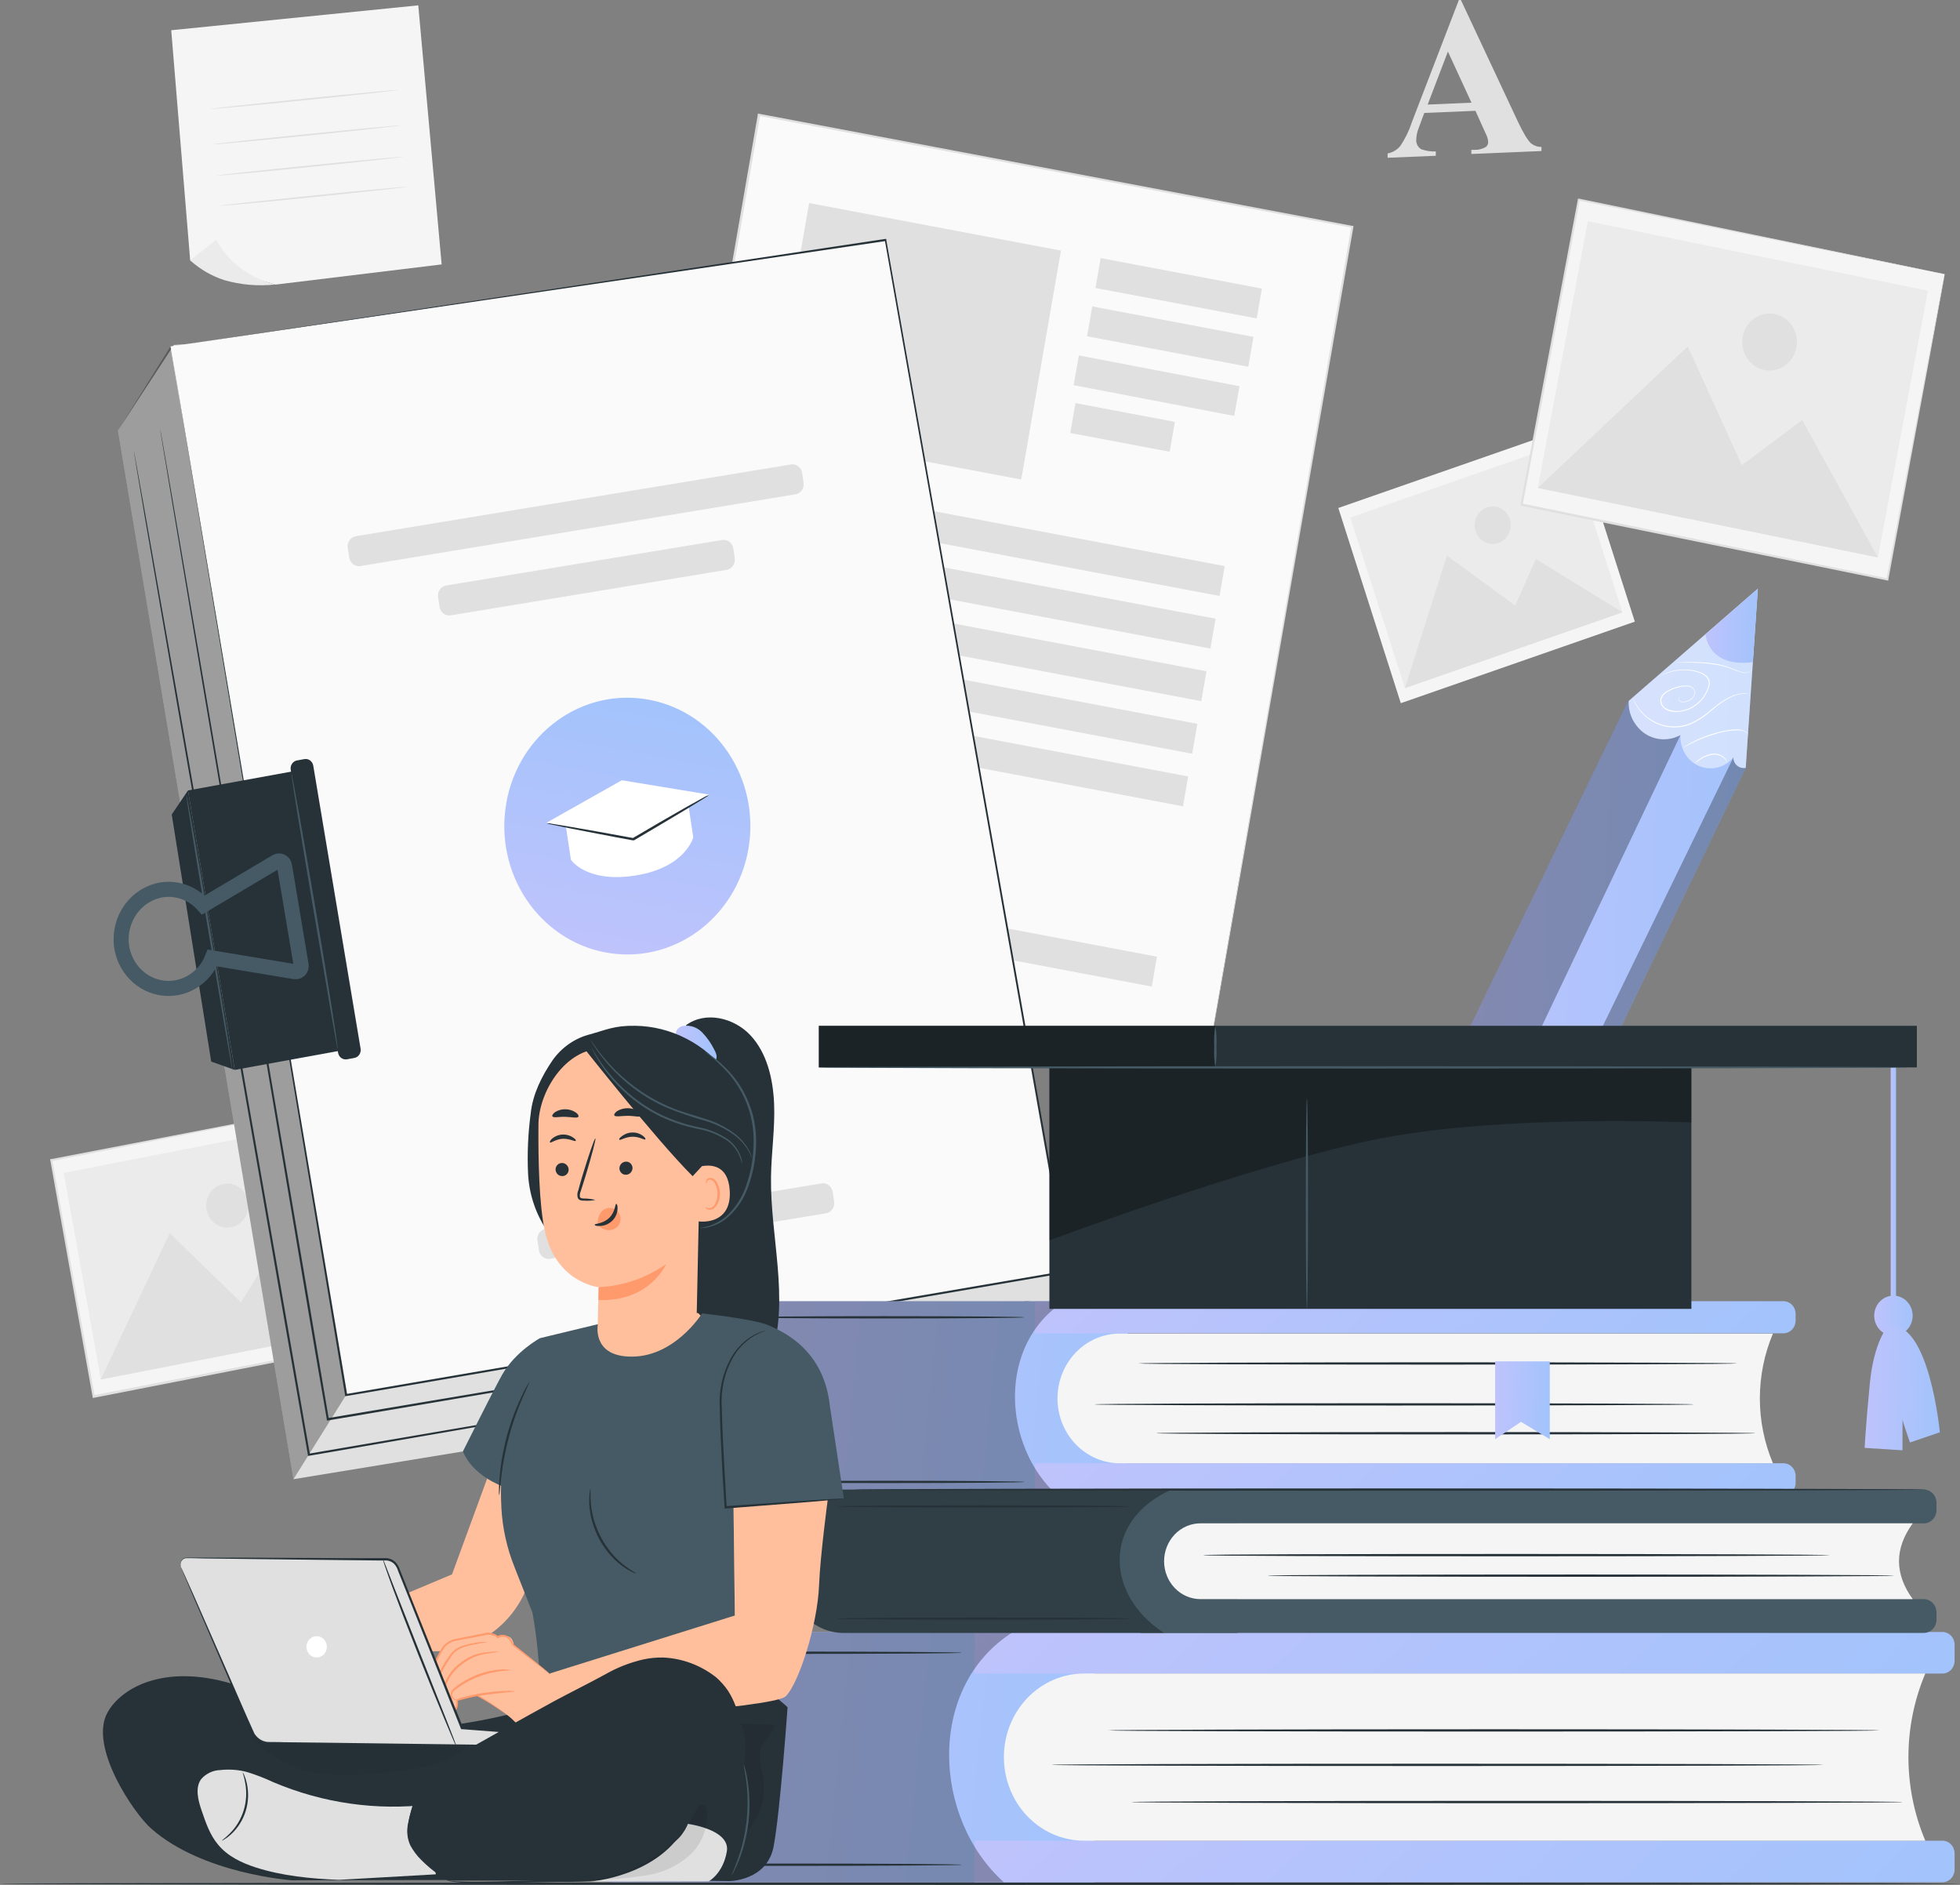 <svg width="260" height="250" viewBox="0 0 260 250" fill="none" xmlns="http://www.w3.org/2000/svg">
<rect x="0" y="0" width="260" height="250" fill="#808080" stroke="none"/>
<path d="M44.384 146.513L6.808 153.85L12.43 185.19L50.006 177.854L44.384 146.513Z" fill="#F5F5F5"/>
<path d="M44.375 146.522L44.193 146.563L43.641 146.672L41.603 147.087L33.932 148.648L6.821 154.012L6.931 153.851C8.588 163.179 10.526 173.872 12.564 185.188L12.393 185.067L49.975 177.756L49.876 177.906C48.219 168.474 46.827 160.65 45.861 155.176C45.386 152.439 45.01 150.29 44.756 148.81C44.629 148.084 44.535 147.519 44.469 147.133C44.403 146.747 44.375 146.557 44.375 146.557C44.375 146.557 44.419 146.736 44.491 147.133L44.8 148.787C45.071 150.25 45.463 152.388 45.966 155.124C46.965 160.615 48.396 168.457 50.113 177.911L50.141 178.038H50.02L12.465 185.396L12.316 185.424L12.288 185.275L6.671 153.88L6.644 153.742H6.776L33.992 148.499L41.669 147.041L43.69 146.661L44.204 146.568L44.375 146.522Z" fill="#E0E0E0"/>
<path d="M43.398 148.746L8.46 155.567L13.374 182.96L48.312 176.139L43.398 148.746Z" fill="#EBEBEB"/>
<path d="M13.36 182.97L22.511 163.559L31.977 172.737L36.086 166.042L48.296 176.148L13.36 182.97Z" fill="#E0E0E0"/>
<path d="M32.905 159.371C33.006 159.938 32.945 160.525 32.727 161.056C32.509 161.587 32.146 162.039 31.682 162.355C31.218 162.67 30.675 162.835 30.121 162.829C29.568 162.823 29.028 162.645 28.571 162.319C28.114 161.993 27.76 161.533 27.554 160.997C27.348 160.461 27.298 159.873 27.412 159.307C27.526 158.742 27.798 158.225 28.194 157.821C28.589 157.417 29.091 157.144 29.635 157.037C29.997 156.966 30.368 156.97 30.728 157.049C31.088 157.128 31.43 157.28 31.733 157.497C32.037 157.714 32.297 157.991 32.498 158.312C32.699 158.634 32.837 158.993 32.905 159.371Z" fill="#E0E0E0"/>
<path d="M100.684 15.206L81.447 126.083L160.137 140.943L179.375 30.066L100.684 15.206Z" fill="#FAFAFA"/>
<path d="M160.16 140.951L160.243 140.415L160.508 138.859C160.74 137.488 161.088 135.46 161.54 132.821L165.45 110.075C168.819 90.572 173.602 62.864 179.257 30.047L179.368 30.208L100.674 15.366L100.845 15.245C93.666 56.602 87 94.916 81.582 126.115L81.483 125.971L138.66 136.831L154.538 139.868L158.713 140.669L160.149 140.957L158.735 140.703L154.576 139.931L138.715 136.964L81.427 126.213H81.311V126.086C86.718 94.887 93.356 56.567 100.525 15.205V15.055L100.674 15.084L179.401 29.96H179.533V30.098C173.806 62.939 168.968 90.67 165.566 110.184L161.59 132.885C161.126 135.512 160.773 137.494 160.53 138.888C160.414 139.568 160.32 140.081 160.259 140.427L160.16 140.951Z" fill="#E0E0E0"/>
<path d="M140.741 33.239L107.33 26.93L102.062 57.295L135.473 63.604L140.741 33.239Z" fill="#E0E0E0"/>
<path d="M167.394 38.272L146.005 34.233L145.317 38.196L166.707 42.235L167.394 38.272Z" fill="#E0E0E0"/>
<path d="M162.463 75.085L101.412 63.557L100.725 67.52L161.775 79.048L162.463 75.085Z" fill="#E0E0E0"/>
<path d="M161.253 82.061L100.203 70.532L99.515 74.495L160.565 86.023L161.253 82.061Z" fill="#E0E0E0"/>
<path d="M160.043 89.036L98.992 77.507L98.305 81.47L159.355 92.999L160.043 89.036Z" fill="#E0E0E0"/>
<path d="M158.833 96.005L97.782 84.477L97.095 88.439L158.145 99.968L158.833 96.005Z" fill="#E0E0E0"/>
<path d="M157.617 102.985L96.567 91.456L95.879 95.419L156.929 106.948L157.617 102.985Z" fill="#E0E0E0"/>
<path d="M153.475 126.889L92.424 115.36L91.737 119.323L152.787 130.852L153.475 126.889Z" fill="#E0E0E0"/>
<path d="M128.875 104.757L95.361 98.429L94.673 102.392L128.187 108.72L128.875 104.757Z" fill="#E0E0E0"/>
<path d="M166.279 44.68L144.889 40.641L144.201 44.604L165.591 48.643L166.279 44.68Z" fill="#E0E0E0"/>
<path d="M164.419 51.223L143.116 47.141L142.421 51.087L163.724 55.169L164.419 51.223Z" fill="#E0E0E0"/>
<path d="M155.852 55.956L142.662 53.466L141.975 57.428L155.164 59.919L155.852 55.956Z" fill="#E0E0E0"/>
<path d="M195.721 14.698L188.933 14.98L188.199 16.968C187.99 17.482 187.877 18.034 187.867 18.593C187.863 18.843 187.926 19.089 188.049 19.304C188.172 19.519 188.35 19.693 188.563 19.808C189.176 20.018 189.819 20.112 190.463 20.085V20.661L184.073 20.926V20.35C184.715 20.237 185.3 19.897 185.73 19.388C186.381 18.44 186.895 17.398 187.254 16.294L193.523 0H193.793L201.354 16.132C202.077 17.659 202.657 18.621 203.099 19.013C203.495 19.329 203.982 19.495 204.48 19.486V20.033L195.179 20.425V19.877H195.561C196.105 19.901 196.644 19.765 197.118 19.486C197.218 19.405 197.296 19.299 197.346 19.178C197.397 19.057 197.417 18.925 197.405 18.794C197.396 18.607 197.361 18.423 197.3 18.247C197.3 18.16 197.124 17.797 196.831 17.158L195.721 14.698ZM195.196 13.62L192.07 6.839L189.386 13.868L195.196 13.62Z" fill="#E0E0E0"/>
<path d="M208.574 56.559L177.532 67.375L185.822 93.267L216.864 82.451L208.574 56.559Z" fill="#F5F5F5"/>
<path d="M207.978 58.581L179.12 68.637L186.366 91.266L215.223 81.211L207.978 58.581Z" fill="#EBEBEB"/>
<path d="M186.365 91.269L191.943 73.696L201 80.316L203.734 74.14L215.227 81.215L186.365 91.269Z" fill="#E0E0E0"/>
<path d="M200.283 68.874C200.431 69.342 200.443 69.846 200.317 70.321C200.191 70.796 199.933 71.222 199.575 71.544C199.217 71.867 198.776 72.071 198.307 72.132C197.838 72.193 197.362 72.107 196.939 71.886C196.517 71.665 196.167 71.318 195.933 70.889C195.699 70.46 195.593 69.969 195.627 69.477C195.661 68.985 195.834 68.515 196.124 68.126C196.414 67.736 196.808 67.445 197.256 67.289C197.555 67.185 197.87 67.143 198.184 67.166C198.498 67.189 198.804 67.277 199.086 67.424C199.367 67.572 199.617 67.775 199.823 68.024C200.028 68.273 200.185 68.562 200.283 68.874Z" fill="#E0E0E0"/>
<path d="M209.437 26.446L201.839 66.924L250.368 76.838L257.966 36.36L209.437 26.446Z" fill="#F5F5F5"/>
<path d="M257.973 36.367L257.736 36.327L257.051 36.194L254.411 35.67L244.47 33.676L209.417 26.59L209.572 26.48C207.313 38.528 204.728 52.338 201.989 66.955L201.873 66.776L250.396 76.715L250.252 76.819L255.825 47.475C256.504 43.943 257.034 41.178 257.399 39.277C257.581 38.337 257.719 37.611 257.818 37.116C257.918 36.62 257.973 36.367 257.973 36.367C257.973 36.367 257.934 36.609 257.852 37.093C257.769 37.577 257.631 38.303 257.46 39.236L255.957 47.423C254.643 54.51 252.76 64.645 250.495 76.865V76.992H250.374L201.84 67.099H201.691V66.949C204.452 52.338 207.037 38.528 209.301 26.48L209.329 26.348H209.456L244.569 33.59L254.466 35.647L257.078 36.223L257.741 36.367H257.973Z" fill="#E0E0E0"/>
<path d="M210.632 29.342L203.991 64.72L249.111 73.938L255.752 38.559L210.632 29.342Z" fill="#EBEBEB"/>
<path d="M203.994 64.72L223.881 45.949L231.061 61.701L239.063 55.703L249.115 73.938L203.994 64.72Z" fill="#E0E0E0"/>
<path d="M238.296 46.093C238.158 46.826 237.814 47.501 237.309 48.031C236.803 48.56 236.158 48.922 235.456 49.07C234.753 49.217 234.025 49.144 233.362 48.86C232.699 48.575 232.132 48.092 231.733 47.471C231.333 46.851 231.119 46.12 231.118 45.373C231.116 44.625 231.327 43.894 231.724 43.271C232.121 42.649 232.686 42.163 233.347 41.876C234.009 41.588 234.737 41.512 235.44 41.656C235.907 41.751 236.352 41.941 236.748 42.216C237.144 42.491 237.485 42.844 237.75 43.256C238.015 43.668 238.2 44.131 238.294 44.618C238.387 45.104 238.388 45.606 238.296 46.093Z" fill="#E0E0E0"/>
<path d="M22.715 4.01L25.228 34.535L36.577 37.744L58.585 35.071L55.487 0.709L22.715 4.01Z" fill="#F5F5F5"/>
<path d="M28.685 31.787L25.228 34.535C26.545 35.72 28.08 36.61 29.74 37.151C31.964 37.79 34.284 37.985 36.577 37.727C36.577 37.727 31.331 36.793 28.685 31.787Z" fill="#EBEBEB"/>
<path d="M52.836 11.932C52.836 11.99 47.269 12.601 40.393 13.298C33.518 13.995 27.934 14.508 27.929 14.45C27.923 14.392 33.49 13.782 40.371 13.085C47.253 12.387 52.831 11.875 52.836 11.932Z" fill="#E0E0E0"/>
<path d="M53.162 16.634C53.162 16.691 47.595 17.296 40.719 17.993C33.843 18.691 28.254 19.209 28.254 19.146C28.254 19.082 33.816 18.477 40.697 17.786C47.578 17.095 53.156 16.576 53.162 16.634Z" fill="#E0E0E0"/>
<path d="M53.687 20.77C53.687 20.828 48.12 21.439 41.244 22.136C34.368 22.833 28.785 23.352 28.779 23.288C28.773 23.225 34.346 22.62 41.222 21.923C48.098 21.226 53.681 20.742 53.687 20.77Z" fill="#E0E0E0"/>
<path d="M54.035 24.775C54.035 24.832 48.468 25.443 41.586 26.14C34.705 26.837 29.127 27.35 29.122 27.293C29.116 27.235 34.688 26.63 41.57 25.927C48.451 25.224 54.029 24.717 54.035 24.775Z" fill="#E0E0E0"/>
<path d="M260 249.844C260 249.931 201.796 250 130.006 250C58.215 250 0 249.931 0 249.844C0 249.758 58.193 249.689 130.006 249.689C201.818 249.689 260 249.758 260 249.844Z" fill="#263238"/>
<path d="M15.646 57.097L38.93 196.193L137.113 180.106L141.664 168.641L115.1 40.02L23.069 45.752L15.646 57.097Z" fill="#E0E0E0"/>
<path opacity="0.3" d="M38.93 196.193L45.905 185.038L22.621 45.943L15.646 57.097L38.93 196.193Z" fill="black"/>
<path d="M22.621 45.943L45.905 185.038L141.664 168.641L117.474 31.827L22.621 45.943Z" fill="#FAFAFA"/>
<path d="M22.643 45.943L117.452 31.689H117.568V31.81C124.334 70.038 132.717 117.392 141.785 168.612L141.813 168.768H141.664L140.084 169.039L45.905 185.171H45.773V185.033C32.098 102.902 22.825 47.17 22.643 45.943C22.848 47.17 32.231 102.884 46.06 185.015L45.905 184.9L140.079 168.768L141.658 168.497L141.537 168.681C132.491 117.455 124.129 70.095 117.375 31.861L117.513 31.965L22.643 45.943Z" fill="#263238"/>
<path d="M99.396 111.813C100.583 102.492 94.303 93.932 85.368 92.693C76.434 91.454 68.228 98.006 67.041 107.327C65.853 116.648 72.134 125.209 81.069 126.447C90.003 127.686 98.209 121.134 99.396 111.813Z" fill="url(#paint0_linear_7_253)"/>
<path d="M75.734 114.033L74.993 109.136L91.269 106.451L91.965 111.06C91.965 111.06 90.976 115.024 84.388 116.107C77.799 117.19 75.734 114.033 75.734 114.033Z" fill="white"/>
<path d="M72.425 109.164L84.04 111.313L94.113 105.402L82.482 103.489L72.425 109.164Z" fill="white"/>
<path d="M104.921 61.602L47.212 71.116C46.504 71.233 46.02 71.926 46.132 72.665L46.327 73.951C46.439 74.689 47.104 75.194 47.812 75.077L105.521 65.563C106.229 65.446 106.712 64.753 106.6 64.014L106.405 62.728C106.293 61.989 105.629 61.485 104.921 61.602Z" fill="#E0E0E0"/>
<path d="M95.791 71.622L59.193 77.656C58.485 77.773 58.002 78.466 58.114 79.205L58.308 80.491C58.42 81.229 59.085 81.734 59.793 81.617L96.391 75.583C97.099 75.466 97.582 74.773 97.47 74.034L97.275 72.748C97.163 72.01 96.499 71.506 95.791 71.622Z" fill="#E0E0E0"/>
<path d="M108.972 156.963L72.374 162.996C71.666 163.113 71.183 163.806 71.295 164.545L71.49 165.831C71.602 166.57 72.266 167.074 72.974 166.957L109.572 160.924C110.28 160.807 110.764 160.113 110.652 159.375L110.457 158.089C110.345 157.35 109.68 156.846 108.972 156.963Z" fill="#E0E0E0"/>
<path d="M136.732 172.507L136.268 172.599L134.899 172.841L129.602 173.763L109.936 177.128L43.497 188.403H43.354V188.253C42.398 182.774 41.421 177.007 40.427 171.118C35.108 139.58 30.292 111.025 26.808 90.353C25.079 80.022 23.682 71.657 22.715 65.872C22.235 62.991 21.865 60.744 21.611 59.212C21.489 58.443 21.395 57.867 21.329 57.483C21.268 57.091 21.246 56.907 21.246 56.907C21.246 56.907 21.29 57.103 21.362 57.483C21.434 57.863 21.533 58.457 21.666 59.212C21.931 60.744 22.323 62.98 22.82 65.86C23.809 71.622 25.239 80.005 27.006 90.33C30.519 111.002 35.346 139.551 40.719 171.084C41.713 176.955 42.685 182.722 43.619 188.219L43.447 188.098L109.903 176.932L129.58 173.653L134.888 172.789L136.257 172.57L136.732 172.507Z" fill="#263238"/>
<path d="M129.431 177.738C129.431 177.738 129.288 177.773 128.995 177.825L127.703 178.061L122.699 178.948L104.098 182.192L40.99 193.087L40.846 193.116V192.966L37.251 172.392L23.383 92.761C21.627 82.575 20.208 74.324 19.219 68.626C18.739 65.78 18.363 63.567 18.115 62.058C17.993 61.315 17.899 60.738 17.833 60.329C17.767 59.92 17.745 59.753 17.745 59.753C17.745 59.753 17.789 59.949 17.861 60.329L18.175 62.058C18.441 63.562 18.838 65.774 19.346 68.615L23.599 92.738C27.166 113.117 32.093 141.262 37.533 172.363C38.764 179.409 39.963 186.306 41.117 192.937L40.951 192.811L104.082 182.019L122.693 178.868L127.703 178.032L129 177.825L129.431 177.738Z" fill="#263238"/>
<path d="M24.935 104.843L22.781 108.029L28.017 140.801L31.137 141.907L24.935 104.843Z" fill="#263238"/>
<path d="M39.886 102.116L24.936 104.841L31.143 141.903L46.093 139.178L39.886 102.116Z" fill="#263238"/>
<path d="M40.372 100.683L39.398 100.86C38.842 100.961 38.47 101.513 38.567 102.093L44.847 139.633C44.944 140.213 45.474 140.601 46.03 140.499L47.003 140.322C47.559 140.221 47.931 139.669 47.834 139.089L41.554 101.549C41.457 100.969 40.928 100.581 40.372 100.683Z" fill="#263238"/>
<path d="M36.671 114.281L26.968 120.042C26.273 119.264 25.407 118.674 24.445 118.323C23.483 117.972 22.453 117.87 21.445 118.026C19.813 118.295 18.345 119.215 17.35 120.592C16.356 121.969 15.913 123.695 16.115 125.406C16.3 126.836 16.93 128.163 17.91 129.182C18.889 130.201 20.163 130.855 21.534 131.044C22.906 131.232 24.298 130.944 25.497 130.223C26.696 129.503 27.634 128.392 28.166 127.06L39.118 128.88C39.232 128.899 39.349 128.888 39.458 128.85C39.568 128.812 39.667 128.747 39.748 128.661C39.829 128.575 39.889 128.47 39.924 128.355C39.958 128.24 39.966 128.118 39.946 127.999L37.737 114.811C37.716 114.692 37.669 114.581 37.599 114.486C37.529 114.39 37.438 114.314 37.334 114.262C37.23 114.21 37.115 114.185 37 114.188C36.885 114.191 36.772 114.223 36.671 114.281V114.281Z" stroke="#455A64" stroke-width="2" stroke-miterlimit="10"/>
<path d="M44.773 139.142C44.74 139.019 44.714 138.894 44.696 138.767C44.646 138.496 44.585 138.145 44.508 137.707C44.337 136.745 44.105 135.402 43.817 133.795C43.265 130.453 42.47 125.902 41.608 120.872C40.747 115.842 40.018 111.279 39.46 107.937C39.2 106.307 38.991 104.976 38.842 104.013C38.775 103.57 38.725 103.218 38.687 102.942C38.662 102.815 38.653 102.685 38.659 102.556C38.7 102.675 38.73 102.799 38.748 102.925C38.803 103.201 38.875 103.553 38.957 103.985C39.134 104.947 39.377 106.289 39.67 107.891C40.261 111.198 41.051 115.761 41.907 120.814C42.763 125.867 43.508 130.436 44.033 133.755C44.292 135.408 44.497 136.751 44.624 137.684C44.684 138.151 44.74 138.508 44.762 138.756C44.781 138.883 44.784 139.013 44.773 139.142Z" fill="#455A64"/>
<path d="M30.845 142.034C30.804 141.915 30.776 141.791 30.762 141.665L30.574 140.582C30.403 139.62 30.171 138.278 29.884 136.664C29.331 133.328 28.536 128.777 27.674 123.747C26.813 118.717 26.084 114.154 25.526 110.806C25.272 109.182 25.062 107.851 24.908 106.883C24.841 106.445 24.792 106.088 24.753 105.811C24.727 105.688 24.716 105.562 24.72 105.437C24.761 105.554 24.793 105.676 24.814 105.8C24.863 106.076 24.935 106.428 25.018 106.86C25.195 107.822 25.438 109.164 25.73 110.772C26.322 114.073 27.111 118.642 27.94 123.689C28.768 128.736 29.541 133.317 30.066 136.63C30.325 138.289 30.53 139.631 30.657 140.559C30.723 141.026 30.773 141.383 30.795 141.637C30.821 141.768 30.838 141.9 30.845 142.034Z" fill="#455A64"/>
<path d="M94.113 105.402C93.874 105.597 93.619 105.771 93.351 105.921L91.219 107.228C89.408 108.317 86.895 109.815 84.112 111.452H84.062H84.012H83.896C80.721 110.876 77.854 110.299 75.778 109.902L73.32 109.395C73.016 109.346 72.717 109.271 72.425 109.17C72.734 109.177 73.04 109.214 73.342 109.28L75.811 109.689C77.898 110.046 80.781 110.559 83.951 111.146H84.062H83.968C86.729 109.51 89.281 108.047 91.114 107.004L93.323 105.782C93.576 105.633 93.84 105.505 94.113 105.402Z" fill="#263238"/>
<path d="M102.491 172.582H149.578V198.359H102.491C99.906 198.359 97.427 197.288 95.599 195.381C93.77 193.474 92.743 190.887 92.743 188.19V182.745C92.743 180.048 93.77 177.462 95.599 175.555C97.427 173.647 99.906 172.576 102.491 172.576V172.582Z" fill="url(#paint1_linear_7_253)"/>
<path d="M137.268 172.582H236.578C237.007 172.582 237.419 172.76 237.722 173.076C238.026 173.393 238.196 173.822 238.196 174.27V175.152C238.196 175.599 238.026 176.029 237.722 176.345C237.419 176.662 237.007 176.84 236.578 176.84H137.268V172.559V172.582Z" fill="url(#paint2_linear_7_253)"/>
<path d="M137.268 194.078H236.578C237.007 194.078 237.419 194.256 237.722 194.573C238.026 194.889 238.196 195.319 238.196 195.766V196.671C238.196 197.119 238.026 197.548 237.722 197.865C237.419 198.181 237.007 198.359 236.578 198.359H137.268V194.078Z" fill="url(#paint3_linear_7_253)"/>
<path d="M235.186 194.078H148.529C146.341 194.078 144.242 193.171 142.694 191.557C141.147 189.943 140.278 187.753 140.278 185.47C140.282 183.191 141.153 181.006 142.7 179.395C144.247 177.785 146.343 176.88 148.529 176.88H235.186C234.041 179.589 233.45 182.518 233.45 185.479C233.45 188.44 234.041 191.369 235.186 194.078Z" fill="#F5F5F5"/>
<path opacity="0.3" d="M140.278 198.359H102.679C100.042 198.359 97.514 197.266 95.65 195.322C93.785 193.377 92.738 190.739 92.738 187.988V182.872C92.738 180.143 93.777 177.526 95.627 175.596C97.477 173.666 99.986 172.582 102.602 172.582H141.217C132.27 178.234 132.938 191.774 140.278 198.359Z" fill="black"/>
<path d="M224.66 186.271C224.66 186.358 206.871 186.421 184.935 186.421C162.998 186.421 145.21 186.358 145.21 186.271C145.21 186.185 162.993 186.116 184.935 186.116C206.877 186.116 224.66 186.185 224.66 186.271Z" fill="#263238"/>
<path d="M232.834 190.097C232.834 190.183 215.05 190.253 193.114 190.253C171.178 190.253 153.383 190.183 153.383 190.097C153.383 190.011 171.167 189.941 193.114 189.941C215.061 189.941 232.834 190.011 232.834 190.097Z" fill="#263238"/>
<path d="M230.426 180.844C230.426 180.925 212.637 180.994 190.701 180.994C168.764 180.994 150.975 180.925 150.975 180.844C150.975 180.763 168.759 180.688 190.701 180.688C212.642 180.688 230.426 180.758 230.426 180.844Z" fill="#263238"/>
<path d="M135.926 196.556C135.926 196.636 127.598 196.706 117.331 196.706C107.064 196.706 98.736 196.636 98.736 196.556C98.736 196.475 107.059 196.4 117.331 196.4C127.603 196.4 135.926 196.469 135.926 196.556Z" fill="#263238"/>
<path d="M135.926 174.719C135.926 174.806 127.598 174.875 117.331 174.875C107.064 174.875 98.736 174.806 98.736 174.719C98.736 174.633 107.059 174.57 117.331 174.57C127.603 174.57 135.926 174.639 135.926 174.719Z" fill="#263238"/>
<path d="M81.698 216.456H145.149V249.654H81.698C79.113 249.654 76.633 248.583 74.805 246.676C72.977 244.769 71.95 242.182 71.95 239.485V226.62C71.95 223.923 72.977 221.336 74.805 219.429C76.633 217.522 79.113 216.45 81.698 216.45V216.456Z" fill="url(#paint4_linear_7_253)"/>
<path d="M129.293 216.456H257.664C258.093 216.456 258.505 216.634 258.808 216.951C259.112 217.267 259.282 217.697 259.282 218.144V220.282C259.282 220.73 259.112 221.159 258.808 221.476C258.505 221.792 258.093 221.97 257.664 221.97H129.293V216.456Z" fill="url(#paint5_linear_7_253)"/>
<path d="M129.293 244.14H257.664C258.093 244.14 258.505 244.318 258.808 244.635C259.112 244.952 259.282 245.381 259.282 245.829V247.966C259.282 248.414 259.112 248.843 258.808 249.16C258.505 249.476 258.093 249.654 257.664 249.654H129.293V244.14Z" fill="url(#paint6_linear_7_253)"/>
<path d="M255.4 244.14H143.801C142.406 244.141 141.023 243.855 139.733 243.298C138.444 242.742 137.272 241.925 136.284 240.896C135.297 239.866 134.514 238.644 133.98 237.299C133.445 235.953 133.17 234.511 133.17 233.055C133.17 230.114 134.29 227.293 136.284 225.213C138.278 223.133 140.982 221.964 143.801 221.964H255.4C253.922 225.458 253.159 229.234 253.159 233.052C253.159 236.871 253.922 240.647 255.4 244.14Z" fill="#F5F5F5"/>
<path opacity="0.3" d="M133.17 249.654H81.577C79.025 249.654 76.578 248.597 74.774 246.715C72.969 244.832 71.956 242.28 71.956 239.618V226.844C71.956 224.094 73.003 221.456 74.868 219.511C76.732 217.566 79.26 216.473 81.897 216.473H134.363C122.859 223.739 123.71 241.173 133.17 249.654Z" fill="black"/>
<path d="M241.841 234.081C241.841 234.167 218.933 234.236 190.684 234.236C162.435 234.236 139.521 234.167 139.521 234.081C139.521 233.994 162.424 233.931 190.684 233.931C218.944 233.931 241.841 234 241.841 234.081Z" fill="#263238"/>
<path d="M252.39 239.013C252.39 239.099 229.481 239.168 201.232 239.168C172.984 239.168 150.07 239.099 150.07 239.013C150.07 238.926 172.967 238.857 201.232 238.857C229.498 238.857 252.39 238.926 252.39 239.013Z" fill="#263238"/>
<path d="M249.269 229.512C249.269 229.593 226.361 229.662 198.107 229.662C169.852 229.662 146.944 229.593 146.944 229.512C146.944 229.431 169.847 229.356 198.107 229.356C226.367 229.356 249.269 229.425 249.269 229.512Z" fill="#263238"/>
<path d="M127.575 247.327C127.575 247.413 116.85 247.482 103.629 247.482C90.407 247.482 79.677 247.413 79.677 247.327C79.677 247.24 90.396 247.171 103.629 247.171C116.861 247.171 127.575 247.24 127.575 247.327Z" fill="#263238"/>
<path d="M127.575 219.21C127.575 219.297 116.85 219.366 103.629 219.366C90.407 219.366 79.677 219.297 79.677 219.21C79.677 219.124 90.396 219.055 103.629 219.055C116.861 219.055 127.575 219.124 127.575 219.21Z" fill="#263238"/>
<path d="M111.874 197.57H164.153V216.583H111.874C109.97 216.583 108.144 215.794 106.798 214.389C105.451 212.984 104.695 211.079 104.695 209.093V205.06C104.695 203.073 105.451 201.168 106.798 199.764C108.144 198.359 109.97 197.57 111.874 197.57Z" fill="#455A64"/>
<path d="M151.274 197.57H255.19C255.639 197.57 256.071 197.756 256.389 198.088C256.707 198.42 256.885 198.869 256.885 199.339V200.283C256.885 200.753 256.707 201.202 256.389 201.534C256.071 201.866 255.639 202.052 255.19 202.052H151.274V197.576V197.57Z" fill="#455A64"/>
<path d="M151.274 212.1H255.19C255.639 212.1 256.071 212.287 256.389 212.618C256.707 212.95 256.885 213.4 256.885 213.869V214.814C256.885 215.283 256.707 215.733 256.389 216.065C256.071 216.397 255.639 216.583 255.19 216.583H151.274V212.106V212.1Z" fill="#455A64"/>
<path d="M253.731 212.1H159.243C157.964 212.1 156.738 211.57 155.834 210.627C154.929 209.684 154.421 208.405 154.421 207.071C154.421 206.41 154.546 205.757 154.789 205.147C155.031 204.537 155.386 203.983 155.834 203.516C156.282 203.049 156.813 202.679 157.398 202.427C157.983 202.175 158.61 202.046 159.243 202.046H253.731C251.301 205.396 251.301 208.747 253.731 212.1Z" fill="#F5F5F5"/>
<path opacity="0.3" d="M154.422 216.577H111.896C110.946 216.577 110.006 216.382 109.128 216.003C108.25 215.623 107.452 215.067 106.781 214.367C106.109 213.666 105.576 212.834 105.212 211.918C104.849 211.002 104.662 210.021 104.662 209.03V205.267C104.662 203.226 105.439 201.268 106.823 199.824C108.206 198.381 110.083 197.57 112.04 197.57H155.41C146.049 201.735 146.745 211.72 154.422 216.577Z" fill="black"/>
<path d="M242.719 206.264C242.719 206.35 224.108 206.42 201.15 206.42C178.192 206.42 159.608 206.368 159.608 206.264C159.608 206.16 178.214 206.108 201.172 206.108C224.13 206.108 242.719 206.195 242.719 206.264Z" fill="#263238"/>
<path d="M251.285 208.983C251.285 209.07 232.679 209.139 209.721 209.139C186.763 209.139 168.157 209.07 168.157 208.983C168.157 208.897 186.763 208.834 209.721 208.834C232.679 208.834 251.285 208.903 251.285 208.983Z" fill="#263238"/>
<path d="M149.871 214.687C149.871 214.768 141.161 214.837 130.414 214.837C119.667 214.837 110.958 214.768 110.958 214.687C110.958 214.607 119.667 214.532 130.414 214.532C141.161 214.532 149.871 214.601 149.871 214.687Z" fill="#263238"/>
<path d="M149.871 199.805C149.871 199.892 141.161 199.961 130.414 199.961C119.667 199.961 110.958 199.892 110.958 199.805C110.958 199.719 119.667 199.655 130.414 199.655C141.161 199.655 149.871 199.719 149.871 199.805Z" fill="#263238"/>
<path d="M255.643 197.57C255.643 197.65 223.688 197.72 184.272 197.72C144.856 197.72 112.896 197.65 112.896 197.57C112.896 197.489 144.845 197.414 184.272 197.414C223.699 197.414 255.643 197.483 255.643 197.57Z" fill="#263238"/>
<path d="M198.333 180.562V190.886L201.763 188.587L205.584 190.886V180.562H198.333Z" fill="url(#paint7_linear_7_253)"/>
<path d="M233.187 78.081L215.917 93.084L189.651 147.225L206.026 154.946L231.574 101.847L233.187 78.081Z" fill="url(#paint8_linear_7_253)"/>
<g opacity="0.7">
<path opacity="0.7" d="M231.574 101.847C231.376 101.896 231.169 101.897 230.971 101.849C230.772 101.801 230.587 101.705 230.429 101.57C230.272 101.436 230.146 101.265 230.062 101.071C229.978 100.877 229.938 100.665 229.945 100.453C229.401 101.117 228.671 101.586 227.857 101.794C227.044 102.001 226.189 101.937 225.412 101.611C224.635 101.284 223.976 100.712 223.528 99.974C223.08 99.236 222.866 98.369 222.915 97.497C222.187 97.906 221.369 98.105 220.544 98.075C219.718 98.045 218.915 97.787 218.217 97.327C217.518 96.867 216.95 96.221 216.569 95.456C216.188 94.692 216.009 93.835 216.05 92.974L233.171 78.081L231.574 101.847Z" fill="white"/>
</g>
<path d="M226.24 84.119C226.24 84.119 226.505 88.601 232.524 87.823L233.187 78.087L226.24 84.119Z" fill="url(#paint9_linear_7_253)"/>
<path opacity="0.3" d="M222.915 97.497L197.593 150.676L189.651 147.219L215.917 93.061L216.05 92.951C216.01 93.673 216.131 94.395 216.403 95.06C216.767 95.932 217.356 96.682 218.104 97.226C219.026 97.878 220.142 98.16 221.247 98.022C221.829 97.957 222.395 97.78 222.915 97.497Z" fill="black"/>
<path opacity="0.3" d="M229.945 100.453L203.927 153.955L206.026 154.946L231.574 101.847C231.229 101.913 230.872 101.843 230.573 101.65C230.274 101.458 230.054 101.156 229.956 100.804C229.938 100.688 229.935 100.57 229.945 100.453Z" fill="black"/>
<path d="M222.788 92.335C222.733 92.403 222.702 92.488 222.699 92.577C222.7 92.702 222.746 92.822 222.828 92.914C222.91 93.006 223.022 93.062 223.141 93.072C223.532 93.09 223.918 92.979 224.246 92.755C224.451 92.628 224.614 92.439 224.715 92.214C224.77 92.09 224.794 91.954 224.785 91.818C224.776 91.683 224.735 91.551 224.665 91.436C224.575 91.32 224.461 91.225 224.333 91.157C224.204 91.09 224.064 91.051 223.92 91.044C223.599 91.016 223.276 91.034 222.959 91.096C222.255 91.22 221.584 91.495 220.987 91.903C220.828 92.004 220.692 92.14 220.587 92.301C220.482 92.462 220.412 92.644 220.38 92.836C220.371 93.038 220.41 93.239 220.494 93.421C220.577 93.603 220.703 93.76 220.86 93.879C221.223 94.097 221.624 94.238 222.039 94.293C222.455 94.347 222.876 94.314 223.279 94.196C224.079 94.02 224.817 93.619 225.413 93.036C226.009 92.453 226.44 91.71 226.659 90.889C226.694 90.707 226.689 90.519 226.644 90.339C226.599 90.159 226.515 89.993 226.4 89.852C226.164 89.594 225.875 89.397 225.555 89.275C224.968 89.055 224.354 88.927 223.732 88.895C222.827 88.845 221.922 88.987 221.07 89.31C220.772 89.431 220.546 89.535 220.391 89.615L220.159 89.731C220.441 89.544 220.741 89.387 221.054 89.264C221.908 88.918 222.822 88.761 223.738 88.803C224.369 88.828 224.993 88.954 225.588 89.177C225.926 89.292 226.233 89.489 226.482 89.754C226.613 89.909 226.707 90.094 226.756 90.294C226.806 90.494 226.811 90.704 226.77 90.906C226.489 91.978 225.859 92.915 224.988 93.555C224.118 94.196 223.06 94.499 221.998 94.415C221.564 94.394 221.144 94.244 220.789 93.983C220.613 93.853 220.47 93.68 220.374 93.479C220.278 93.278 220.23 93.055 220.236 92.83C220.27 92.621 220.347 92.421 220.462 92.245C220.576 92.07 220.725 91.921 220.899 91.811C221.51 91.394 222.199 91.117 222.92 90.998C223.245 90.929 223.579 90.912 223.909 90.946C224.066 90.956 224.219 91.001 224.358 91.077C224.497 91.154 224.619 91.26 224.715 91.39C224.793 91.517 224.839 91.662 224.847 91.812C224.856 91.963 224.828 92.113 224.765 92.248C224.66 92.491 224.484 92.692 224.262 92.825C223.925 93.049 223.529 93.158 223.13 93.136C223.001 93.121 222.882 93.057 222.796 92.956C222.711 92.855 222.664 92.724 222.666 92.588C222.665 92.539 222.676 92.49 222.697 92.446C222.718 92.402 222.749 92.364 222.788 92.335Z" fill="white"/>
<path d="M232.049 92.012C231.814 91.995 231.578 91.995 231.342 92.012C230.696 92.051 230.065 92.227 229.487 92.531C228.631 92.983 227.83 93.54 227.101 94.19C226.209 95.006 225.194 95.662 224.096 96.132C222.965 96.54 221.743 96.59 220.584 96.276C219.797 96.059 219.062 95.675 218.423 95.149C217.785 94.622 217.257 93.965 216.873 93.216C216.757 92.997 216.661 92.768 216.586 92.531C216.619 92.585 216.647 92.643 216.668 92.704C216.72 92.819 216.803 92.98 216.917 93.188C217.236 93.773 217.643 94.302 218.121 94.755C218.831 95.425 219.685 95.907 220.612 96.16C221.75 96.459 222.947 96.407 224.058 96.011C225.142 95.54 226.146 94.893 227.035 94.092C227.775 93.444 228.587 92.891 229.454 92.444C230.043 92.149 230.684 91.984 231.337 91.96C231.575 91.942 231.815 91.96 232.049 92.012Z" fill="white"/>
<path d="M231.955 97.439C231.64 97.103 231.218 96.898 230.768 96.863C229.677 96.851 228.59 97.016 227.548 97.353C226.492 97.652 225.464 98.051 224.477 98.546C224.102 98.73 223.798 98.897 223.588 99.012C223.484 99.078 223.375 99.136 223.262 99.185C223.356 99.101 223.458 99.028 223.566 98.966C223.771 98.84 224.063 98.661 224.439 98.459C225.421 97.939 226.452 97.526 227.515 97.226C228.1 97.062 228.694 96.931 229.293 96.835C229.783 96.741 230.283 96.72 230.779 96.771C231.12 96.809 231.443 96.947 231.712 97.169C231.806 97.245 231.888 97.337 231.955 97.439Z" fill="white"/>
<path d="M224.776 101.248C224.943 101.067 225.128 100.905 225.328 100.764C225.819 100.384 226.385 100.122 226.985 99.998C227.286 99.934 227.596 99.941 227.894 100.018C228.192 100.094 228.47 100.239 228.708 100.441C228.846 100.569 228.962 100.721 229.05 100.891C229.087 100.95 229.11 101.017 229.117 101.087C228.992 100.869 228.833 100.674 228.647 100.51C228.412 100.329 228.143 100.201 227.858 100.136C227.572 100.07 227.277 100.068 226.991 100.13C226.415 100.253 225.869 100.494 225.383 100.839C225.19 100.99 224.987 101.127 224.776 101.248Z" fill="white"/>
<path d="M232.508 88.786C232.482 88.811 232.454 88.834 232.425 88.855C232.344 88.921 232.259 88.983 232.171 89.039C232.036 89.138 231.884 89.209 231.723 89.247C231.506 89.284 231.283 89.27 231.072 89.206C230.536 89.042 230.009 88.85 229.492 88.63C228.855 88.414 228.201 88.254 227.537 88.152C226.314 87.961 225.079 87.874 223.842 87.893H222.738C222.6 87.901 222.462 87.901 222.324 87.893C222.46 87.867 222.599 87.855 222.738 87.858C223.003 87.858 223.39 87.823 223.842 87.818C225.083 87.774 226.325 87.848 227.554 88.037C228.232 88.151 228.899 88.329 229.547 88.567C230.138 88.791 230.652 89.045 231.11 89.143C231.283 89.208 231.468 89.231 231.651 89.21C231.834 89.189 232.01 89.125 232.165 89.022C232.273 88.933 232.387 88.854 232.508 88.786Z" fill="white"/>
<path d="M250.805 137.701V184.894C250.816 184.985 250.858 185.068 250.923 185.129C250.989 185.189 251.073 185.222 251.161 185.222C251.248 185.222 251.333 185.189 251.399 185.129C251.464 185.068 251.506 184.985 251.517 184.894V137.701C251.506 137.611 251.464 137.527 251.399 137.467C251.333 137.407 251.248 137.373 251.161 137.373C251.073 137.373 250.989 137.407 250.923 137.467C250.858 137.527 250.816 137.611 250.805 137.701Z" fill="url(#paint10_linear_7_253)"/>
<path d="M253.72 174.506C253.72 175.033 253.571 175.547 253.29 175.985C253.01 176.423 252.612 176.764 252.145 176.965C251.679 177.167 251.166 177.22 250.671 177.117C250.176 177.014 249.722 176.761 249.365 176.388C249.008 176.016 248.765 175.542 248.666 175.026C248.568 174.509 248.619 173.974 248.812 173.488C249.005 173.001 249.332 172.586 249.751 172.293C250.171 172.001 250.664 171.844 251.169 171.844C251.846 171.844 252.495 172.125 252.973 172.624C253.452 173.123 253.72 173.8 253.72 174.506Z" fill="url(#paint11_linear_7_253)"/>
<path d="M250.451 175.883C250.451 175.883 248.59 177.819 248.038 183.506C247.485 189.192 247.353 192.039 247.353 192.039L252.373 192.361V188.288C252.373 188.484 253.362 191.324 253.362 191.324L257.327 189.97C257.327 189.97 255.902 174.852 250.451 175.883Z" fill="url(#paint12_linear_7_253)"/>
<path d="M224.367 141.573H139.206V173.602H224.367V141.573Z" fill="#263238"/>
<path d="M254.278 136.059H108.616V141.573H254.278V136.059Z" fill="#263238"/>
<path opacity="0.3" d="M139.206 164.516C139.206 164.516 165.075 154.83 181.787 151.264C198.499 147.698 224.367 148.879 224.367 148.879V141.573H139.206V164.516Z" fill="black"/>
<path opacity="0.3" d="M161.303 136.059H108.616V141.573H161.303V136.059Z" fill="black"/>
<path d="M253.224 141.573C253.224 141.66 220.838 141.729 180.876 141.729C140.913 141.729 108.528 141.66 108.528 141.573C108.528 141.487 140.913 141.418 180.876 141.418C220.838 141.418 253.224 141.487 253.224 141.573Z" fill="#455A64"/>
<path d="M161.22 141.619C161.072 140.694 161.022 139.755 161.071 138.819C161.021 137.881 161.071 136.94 161.22 136.013C161.369 136.94 161.419 137.881 161.369 138.819C161.419 139.755 161.369 140.694 161.22 141.619Z" fill="#455A64"/>
<path d="M173.37 173.602C173.287 173.602 173.221 167.356 173.221 159.647C173.221 151.938 173.287 145.687 173.37 145.687C173.453 145.687 173.514 151.938 173.514 159.647C173.514 167.356 173.448 173.602 173.37 173.602Z" fill="#455A64"/>
<path d="M50.169 212.936L59.961 208.816L67.438 188.432L77.379 193.79C77.379 193.79 76.418 195.807 74.358 200.785C73.563 202.709 70.923 208.067 69.852 210.677C68.862 213.092 67.23 215.16 65.148 216.636C63.066 218.111 60.621 218.933 58.105 219.003L48.915 219.256L50.169 212.936Z" fill="#FFBF9D"/>
<path d="M45.287 208.995L43.812 207.37C43.526 207.179 43.191 207.083 42.851 207.094L38.168 207.243C37.731 207.288 37.309 207.435 36.933 207.672C36.558 207.909 36.238 208.231 35.997 208.615L34.296 211.639C34.296 211.639 33.148 213.708 33.297 214.209C33.366 214.414 33.505 214.586 33.687 214.692C33.869 214.798 34.082 214.831 34.285 214.785C34.285 214.785 34.446 215.742 34.755 215.938C34.927 216.039 35.118 216.101 35.314 216.122C35.511 216.143 35.71 216.121 35.898 216.059C35.979 216.24 36.11 216.391 36.275 216.494C36.439 216.596 36.629 216.646 36.82 216.635C36.903 216.63 36.984 216.615 37.063 216.589C37.616 216.416 37.87 215.292 37.87 215.292L40.244 214.831C40.244 214.831 43.657 217.211 44.861 218.772C46.065 220.334 49.213 219.141 49.213 219.141L50.395 213.259L45.287 208.995Z" fill="#FFBF9D"/>
<path d="M41.851 209.721C41.52 209.833 41.173 209.894 40.824 209.9C40.178 209.974 39.267 210.003 38.234 210.142L38.35 210.055C38.168 210.452 37.964 210.837 37.737 211.207C37.115 212.239 36.356 213.174 35.484 213.984C35.145 214.345 34.749 214.642 34.313 214.86C34.285 214.826 34.722 214.474 35.346 213.829C36.156 212.984 36.874 212.049 37.489 211.04C37.709 210.668 37.91 210.283 38.09 209.888L38.124 209.807H38.201C39.256 209.681 40.167 209.692 40.813 209.675C41.16 209.655 41.508 209.67 41.851 209.721Z" fill="#FF9A6C"/>
<path d="M41.973 212.026C41.701 212.173 41.401 212.257 41.095 212.273C40.332 212.381 39.556 212.352 38.803 212.187L38.968 212.089C38.872 212.392 38.757 212.688 38.626 212.976C38.204 213.899 37.604 214.72 36.864 215.39C36.569 215.681 36.222 215.908 35.843 216.059C36.116 215.759 36.403 215.475 36.704 215.206C37.583 214.304 38.251 213.204 38.659 211.991L38.703 211.864H38.831C39.865 212.072 40.923 212.126 41.973 212.026Z" fill="#FF9A6C"/>
<path d="M47.91 213.235L43.729 211.207C43.17 210.876 42.547 210.68 41.907 210.631C41.221 210.691 40.558 210.92 39.974 211.3L37.726 212.515C37.604 212.579 37.466 212.659 37.428 212.798C37.389 212.936 37.494 213.155 37.621 213.293C38.203 213.867 38.964 214.202 39.764 214.236C40.564 214.27 41.349 214 41.973 213.477C42.279 214.515 42.755 215.49 43.381 216.358C43.702 216.792 44.124 217.133 44.608 217.347C45.092 217.561 45.62 217.641 46.142 217.58" fill="#FFBF9D"/>
<path d="M46.137 217.614C46.137 217.614 46.098 217.614 46.027 217.655C45.914 217.678 45.799 217.692 45.684 217.695C45.246 217.696 44.814 217.588 44.425 217.378C43.822 217.05 43.312 216.563 42.945 215.966C42.486 215.205 42.115 214.388 41.84 213.535L42.05 213.593C41.371 214.183 40.495 214.469 39.615 214.388C39.141 214.348 38.68 214.213 38.256 213.99C38.039 213.871 37.837 213.724 37.654 213.552C37.554 213.467 37.464 213.37 37.383 213.264C37.332 213.199 37.295 213.123 37.275 213.041C37.255 212.96 37.252 212.875 37.267 212.792C37.308 212.654 37.397 212.537 37.516 212.463C37.615 212.4 37.698 212.36 37.787 212.314L38.339 212.031L39.355 211.484C39.99 211.096 40.666 210.789 41.371 210.568C42.047 210.439 42.744 210.548 43.354 210.879C43.906 211.15 44.458 211.415 44.9 211.645L47.109 212.798C47.389 212.922 47.657 213.075 47.91 213.253C47.619 213.159 47.334 213.044 47.059 212.907L44.795 211.864L43.243 211.132C42.679 210.84 42.039 210.749 41.421 210.873C40.741 211.097 40.089 211.402 39.477 211.784L38.46 212.36L37.941 212.642C37.764 212.74 37.577 212.832 37.571 212.924C37.566 213.017 37.693 213.235 37.864 213.38C38.032 213.534 38.218 213.668 38.416 213.777C38.803 213.986 39.225 214.111 39.659 214.146C40.466 214.228 41.271 213.975 41.901 213.443L42.045 213.31L42.105 213.5C42.363 214.339 42.709 215.145 43.138 215.903C43.483 216.447 43.949 216.896 44.497 217.211C44.995 217.507 45.565 217.647 46.137 217.614Z" fill="#FF9A6C"/>
<path d="M102.276 156.138C102.315 152.866 102.828 149.605 102.685 146.344C102.541 143.083 101.74 139.666 99.553 137.321C97.366 134.976 93.572 134.077 91.01 135.973L90.485 138.756C91.496 151.374 91.358 164.199 92.363 176.817C92.495 178.476 93.787 179.974 94.505 181.455C95.223 182.935 96.681 184.163 98.272 184.059C100.354 183.926 101.718 181.754 102.37 179.657C104.717 172.156 102.171 164.037 102.276 156.138Z" fill="#263238"/>
<path d="M94.732 139.182C94.315 138.348 93.776 137.586 93.136 136.924C92.813 136.595 92.423 136.347 91.996 136.199C91.568 136.05 91.114 136.004 90.667 136.065C90.457 136.091 90.256 136.173 90.085 136.304C89.914 136.434 89.778 136.607 89.689 136.808C89.551 137.229 89.85 137.782 90.242 137.747L90.33 137.828C91.269 138.692 92.224 139.539 93.196 140.369C93.431 140.591 93.702 140.767 93.997 140.888C94.147 140.943 94.308 140.954 94.463 140.919C94.618 140.885 94.761 140.806 94.875 140.692C95.251 140.283 94.991 139.649 94.732 139.182Z" fill="url(#paint13_linear_7_253)"/>
<path d="M96.505 142.391C95.046 140.445 93.187 138.866 91.065 137.769C88.943 136.672 86.612 136.086 84.244 136.054C81.483 136.007 80.306 136.63 78.302 137.177C76.294 137.678 74.52 138.902 73.293 140.634C71.868 142.737 70.675 145.093 70.404 147.652C70.05 150.271 69.93 152.919 70.045 155.562C70.162 158.22 70.98 160.792 72.409 162.995L78.837 164.147C82.388 164.274 85.989 164.395 89.452 163.571C92.915 162.747 96.273 160.782 98.123 157.619C100.702 153.188 99.63 146.378 96.505 142.391Z" fill="#263238"/>
<path d="M90.783 142.345L82.212 138.79L79.969 139.067C74.933 139.067 71.459 144.88 71.426 149.138C71.387 153.868 71.519 159.647 72.243 163.133C73.69 170.145 79.422 170.727 79.422 170.727C79.422 170.727 79.307 174.46 79.262 176.817L92.39 175.826L93.047 144.748C93.026 144.125 92.782 143.532 92.362 143.087C91.943 142.643 91.38 142.378 90.783 142.345Z" fill="#FFBF9D"/>
<path d="M82.322 161.491C82.269 161.131 82.092 160.803 81.825 160.569C81.581 160.351 81.276 160.223 80.955 160.205C80.635 160.186 80.318 160.278 80.052 160.465C79.776 160.687 79.561 160.982 79.43 161.319C79.299 161.656 79.257 162.024 79.307 162.384C79.455 162.6 79.645 162.78 79.865 162.913C80.085 163.046 80.329 163.129 80.582 163.156H80.82C81.219 163.153 81.603 162.995 81.897 162.712C82.051 162.555 82.17 162.364 82.243 162.152C82.317 161.941 82.344 161.715 82.322 161.491Z" fill="#FF9A6C"/>
<path d="M73.696 155.124C73.706 155.36 73.804 155.583 73.969 155.744C74.134 155.906 74.353 155.993 74.579 155.989C74.69 155.992 74.8 155.972 74.904 155.93C75.007 155.888 75.102 155.825 75.181 155.744C75.261 155.664 75.325 155.567 75.368 155.461C75.412 155.355 75.434 155.24 75.435 155.124C75.425 154.888 75.327 154.665 75.162 154.503C74.997 154.34 74.778 154.251 74.552 154.254C74.44 154.251 74.329 154.272 74.226 154.314C74.122 154.356 74.027 154.42 73.948 154.501C73.868 154.582 73.804 154.679 73.761 154.786C73.718 154.893 73.695 155.008 73.696 155.124Z" fill="#263238"/>
<path d="M72.961 151.529C73.072 151.644 73.707 151.097 74.618 151.045C75.529 150.993 76.275 151.443 76.363 151.322C76.451 151.201 76.286 151.057 75.977 150.843C75.555 150.576 75.066 150.449 74.574 150.48C74.087 150.508 73.621 150.696 73.243 151.016C72.989 151.235 72.9 151.454 72.961 151.529Z" fill="#263238"/>
<path d="M78.975 159.157C78.474 159.023 77.958 158.958 77.44 158.962C77.202 158.962 76.976 158.91 76.926 158.743C76.891 158.486 76.931 158.225 77.042 157.994L77.65 156.058C78.489 153.298 79.086 151.034 78.975 150.999C78.865 150.964 78.103 153.177 77.263 155.931C77.064 156.611 76.871 157.262 76.711 157.878C76.575 158.187 76.55 158.537 76.639 158.864C76.677 158.95 76.734 159.027 76.805 159.087C76.875 159.146 76.959 159.189 77.048 159.209C77.182 159.239 77.319 159.251 77.456 159.244C77.964 159.284 78.475 159.255 78.975 159.157Z" fill="#263238"/>
<path d="M79.412 170.721C82.609 170.583 85.708 169.524 88.364 167.661C88.364 167.661 86.205 172.703 79.384 172.426L79.412 170.721Z" fill="#FF9A6C"/>
<path d="M81.737 159.676C81.588 159.676 81.637 160.736 80.809 161.537C79.981 162.338 78.893 162.286 78.893 162.43C78.893 162.574 79.147 162.626 79.605 162.609C80.2 162.585 80.767 162.342 81.207 161.923C81.628 161.52 81.883 160.963 81.919 160.367C81.958 159.924 81.831 159.664 81.737 159.676Z" fill="#263238"/>
<path d="M73.276 148.072C73.447 148.303 74.154 148.101 74.999 148.13C75.844 148.159 76.545 148.343 76.717 148.13C76.794 148.02 76.717 147.79 76.385 147.554C75.974 147.276 75.495 147.128 75.004 147.127C74.516 147.113 74.035 147.247 73.618 147.513C73.309 147.75 73.204 147.974 73.276 148.072Z" fill="#263238"/>
<path d="M83.907 154.877C83.912 155.114 83.828 155.344 83.674 155.518C83.519 155.692 83.306 155.797 83.079 155.81C82.968 155.82 82.857 155.808 82.752 155.773C82.646 155.738 82.548 155.682 82.463 155.607C82.379 155.533 82.309 155.442 82.258 155.339C82.207 155.236 82.177 155.124 82.167 155.009C82.161 154.772 82.244 154.543 82.397 154.368C82.551 154.194 82.764 154.089 82.99 154.076C83.101 154.065 83.213 154.077 83.319 154.111C83.425 154.145 83.524 154.202 83.609 154.276C83.695 154.351 83.765 154.442 83.816 154.545C83.867 154.648 83.898 154.761 83.907 154.877Z" fill="#263238"/>
<path d="M85.603 151.126C85.498 151.247 84.829 150.751 83.891 150.769C82.952 150.786 82.278 151.287 82.173 151.172C82.068 151.057 82.228 150.901 82.526 150.671C82.927 150.37 83.408 150.207 83.902 150.204C84.389 150.192 84.867 150.343 85.266 150.636C85.57 150.861 85.674 151.074 85.603 151.126Z" fill="#263238"/>
<path d="M85.05 147.997C84.874 148.222 84.144 147.997 83.277 147.997C82.41 147.997 81.67 148.176 81.499 147.951C81.422 147.836 81.538 147.611 81.853 147.375C82.29 147.113 82.786 146.978 83.29 146.983C83.793 146.988 84.287 147.134 84.719 147.404C85.05 147.663 85.139 147.888 85.05 147.997Z" fill="#263238"/>
<path d="M91.882 156.634C91.882 156.11 92.374 154.831 92.871 154.721C94.191 154.427 96.598 154.404 96.803 157.93C97.09 162.747 92.385 162.056 92.385 161.917C92.385 161.779 91.976 158.443 91.882 156.634Z" fill="#FFBF9D"/>
<path d="M93.544 160.073C93.544 160.073 93.627 160.125 93.771 160.183C93.964 160.263 94.18 160.263 94.373 160.183C94.848 159.964 95.212 159.129 95.185 158.259C95.171 157.843 95.069 157.436 94.886 157.066C94.834 156.919 94.748 156.788 94.636 156.683C94.525 156.577 94.391 156.501 94.246 156.461C94.151 156.442 94.053 156.458 93.968 156.506C93.883 156.555 93.817 156.632 93.782 156.726C93.727 156.864 93.782 156.956 93.738 156.968C93.694 156.98 93.633 156.893 93.66 156.691C93.678 156.569 93.737 156.457 93.826 156.375C93.948 156.269 94.104 156.216 94.262 156.225C94.455 156.249 94.639 156.327 94.794 156.449C94.949 156.572 95.071 156.735 95.146 156.922C95.367 157.327 95.49 157.782 95.505 158.247C95.505 159.221 95.113 160.16 94.456 160.402C94.333 160.447 94.203 160.463 94.074 160.449C93.945 160.435 93.821 160.392 93.71 160.321C93.561 160.171 93.528 160.085 93.544 160.073Z" fill="#FF9A6C"/>
<path d="M93.058 154.738L91.882 156.006C86.818 150.953 76.91 138.278 77.462 139.027C79.772 138.125 82.261 137.842 84.703 138.203C88.475 138.871 95.621 140.841 95.511 145.479C95.4 150.118 93.058 154.738 93.058 154.738Z" fill="#263238"/>
<path d="M99.774 153.672C99.759 153.576 99.735 153.481 99.702 153.39C99.618 153.13 99.512 152.877 99.387 152.635C98.911 151.74 98.251 150.965 97.454 150.365C96.282 149.489 94.975 148.828 93.588 148.412C92.042 147.888 90.302 147.485 88.618 146.718C87.004 146.015 85.473 145.12 84.056 144.051C82.898 143.175 81.818 142.192 80.831 141.112C80.168 140.382 79.547 139.613 78.97 138.808L78.506 138.145C78.401 137.995 78.34 137.915 78.329 137.92C78.368 138.009 78.414 138.094 78.467 138.174C78.561 138.329 78.699 138.571 78.892 138.865C79.447 139.696 80.054 140.487 80.709 141.233C81.689 142.338 82.765 143.345 83.924 144.241C85.35 145.331 86.896 146.241 88.53 146.949C90.156 147.607 91.816 148.174 93.5 148.648C94.88 149.043 96.186 149.676 97.366 150.521C98.154 151.097 98.818 151.839 99.316 152.699C99.647 153.298 99.746 153.678 99.774 153.672Z" fill="#455A64"/>
<path d="M98.427 154.41C98.442 154.049 98.381 153.689 98.25 153.356C97.904 152.432 97.297 151.641 96.51 151.085C95.336 150.294 94.021 149.757 92.644 149.507C90.997 149.164 89.391 148.633 87.856 147.922C86.327 147.193 84.891 146.268 83.581 145.168C82.513 144.271 81.532 143.266 80.654 142.167C80.056 141.423 79.503 140.642 78.998 139.827C78.843 139.551 78.71 139.326 78.605 139.153C78.566 139.07 78.516 138.992 78.456 138.923C78.485 139.011 78.522 139.096 78.567 139.176L78.92 139.873C79.389 140.715 79.919 141.518 80.505 142.276C81.371 143.404 82.348 144.433 83.421 145.347C84.739 146.468 86.188 147.409 87.734 148.147C89.285 148.863 90.908 149.394 92.572 149.732C93.923 149.967 95.217 150.474 96.383 151.224C97.153 151.755 97.76 152.507 98.128 153.39C98.262 153.718 98.362 154.06 98.427 154.41Z" fill="#455A64"/>
<path d="M92.904 162.897C92.904 162.862 93.296 162.81 93.981 162.626C94.94 162.333 95.824 161.817 96.565 161.116C97.648 160.06 98.472 158.748 98.968 157.291C99.598 155.507 99.938 153.626 99.973 151.725C100.028 149.829 99.691 147.942 98.984 146.194C98.398 144.767 97.588 143.453 96.587 142.305C95.641 141.265 94.604 140.32 93.489 139.482C93.579 139.516 93.665 139.563 93.743 139.62C93.903 139.724 94.152 139.862 94.439 140.081C95.277 140.683 96.05 141.376 96.748 142.149C98.427 143.978 99.575 146.265 100.061 148.746C100.242 149.731 100.322 150.734 100.299 151.737C100.265 153.671 99.912 155.585 99.255 157.394C98.734 158.89 97.867 160.227 96.731 161.289C95.759 162.208 94.525 162.769 93.219 162.885C93.115 162.907 93.008 162.911 92.904 162.897Z" fill="#455A64"/>
<path d="M98.785 222.2L71.459 226.337C61.192 229.368 50.378 230.255 39.073 229.218L80.201 249.234L96.714 249.499C96.714 249.499 101.74 249.499 102.618 244.924C103.496 240.349 104.474 226.429 104.474 226.429C104.474 226.429 101.21 223.468 98.785 222.2Z" fill="#263238"/>
<g opacity="0.3">
<path opacity="0.3" d="M98.708 234.202C99.155 237.057 99.316 239.954 99.189 242.844C100.029 241.883 100.648 240.735 100.999 239.487C101.351 238.239 101.424 236.924 101.215 235.642C100.972 234.231 100.409 232.687 101.116 231.459C101.591 230.635 102.845 229.69 102.662 228.751C102.662 228.751 101.558 228.751 100.569 228.705L98.106 228.625C98.826 230.416 98.981 232.399 98.548 234.288" fill="black"/>
</g>
<path d="M79.307 175.635L92.583 174.143L95.013 176.448L85.536 182.261L81.356 184.52L77.225 183.212L75.916 180.642L79.307 175.635Z" fill="#FFBF9D"/>
<path d="M61.407 192.505C61.407 192.505 65.572 184.168 66.604 182.348C68.361 179.248 71.636 177.485 71.636 177.485L79.307 175.635C79.307 175.635 78.511 179.669 83.283 179.922C89.358 180.274 93.13 174.201 93.13 174.201C93.13 174.201 100.056 174.944 101.967 175.785C103.877 176.626 109.295 178.983 110.085 186.49L111.941 198.774L97.305 199.926L97.504 216.237L91.285 221.544C91.285 221.544 73.43 227.962 72.287 228.383C71.735 228.579 71.884 220.662 70.63 213.881L68.222 207.773C67.247 205.333 66.67 202.739 66.516 200.099C66.422 198.371 66.466 197.051 66.466 197.051C66.466 197.051 62.689 195.686 61.407 192.505Z" fill="#455A64"/>
<path d="M72.939 221.958L97.477 214.273L97.305 199.926L109.798 198.929C109.798 198.929 108.804 206.373 108.655 210.193C108.445 215.684 105.893 223.353 104.236 224.983C102.58 226.614 72.298 228.383 72.298 228.383L72.939 221.958Z" fill="#FFBF9D"/>
<path d="M59.027 226.476C59.124 226.648 59.267 226.786 59.439 226.873C59.611 226.961 59.804 226.993 59.993 226.965C60.075 226.953 60.155 226.93 60.231 226.896C60.783 226.666 60.634 225.496 60.634 225.496L63.246 224.834C63.246 224.834 66.858 226.867 68.217 228.29C69.576 229.714 72.58 228.233 72.58 228.233L73.226 222.264L68.018 218.064C68.018 218.064 68.338 218.311 67.941 217.488C67.543 216.664 66.035 217.101 66.035 217.101C65.765 216.698 64.754 216.623 64.754 216.623L60.518 217.482C60.088 217.571 59.683 217.759 59.331 218.032C58.98 218.305 58.691 218.656 58.486 219.06L56.884 222.195C56.884 222.195 56.089 224.419 56.282 224.903C56.365 225.106 56.516 225.271 56.708 225.364C56.9 225.458 57.118 225.474 57.321 225.41C57.321 225.41 57.635 226.804 57.994 226.827C58.358 226.777 58.71 226.658 59.033 226.476H59.027Z" fill="#FFBF9D"/>
<path d="M67.797 221.515C67.797 221.561 67.245 221.555 66.317 221.67C65.135 221.825 63.979 222.149 62.882 222.633C62.281 222.898 61.701 223.214 61.148 223.577C60.651 223.923 60.132 224.217 59.994 224.62C59.966 224.71 59.959 224.804 59.975 224.897C59.99 224.989 60.027 225.076 60.082 225.15C60.169 225.269 60.289 225.357 60.425 225.404C60.656 225.485 60.8 225.404 60.806 225.404C60.811 225.404 60.678 225.536 60.397 225.485C60.23 225.446 60.079 225.353 59.966 225.22C59.886 225.129 59.829 225.018 59.802 224.898C59.775 224.778 59.778 224.652 59.811 224.534C59.903 224.264 60.072 224.03 60.297 223.866C60.518 223.687 60.75 223.503 61.01 223.33C62.591 222.241 64.412 221.591 66.301 221.44C66.8 221.388 67.305 221.413 67.797 221.515Z" fill="#FF9A6C"/>
<path d="M68.311 224.332C68.311 224.419 66.566 224.482 64.445 224.787C62.324 225.093 60.623 225.502 60.579 225.415C60.931 225.245 61.302 225.121 61.684 225.047C62.579 224.812 63.486 224.631 64.401 224.505C65.316 224.374 66.238 224.297 67.162 224.275C67.546 224.242 67.932 224.262 68.311 224.332Z" fill="#FF9A6C"/>
<path d="M59.038 226.36C58.994 226.206 58.964 226.048 58.95 225.888C58.893 225.456 58.86 225.021 58.85 224.586C58.846 224.279 58.864 223.973 58.906 223.67C58.958 223.315 59.076 222.974 59.254 222.667C59.621 221.959 60.121 221.334 60.722 220.829C61.318 220.319 61.98 219.9 62.689 219.585C63.275 219.356 63.888 219.209 64.511 219.147C65.063 219.083 65.461 219.06 65.759 219.049C65.911 219.022 66.066 219.022 66.218 219.049C65.671 219.179 65.118 219.273 64.561 219.331C63.96 219.425 63.371 219.59 62.805 219.821C62.128 220.138 61.495 220.546 60.921 221.037C60.345 221.514 59.86 222.101 59.491 222.765C59.197 223.309 59.05 223.927 59.066 224.551C59.022 225.675 59.093 226.355 59.038 226.36Z" fill="#FF9A6C"/>
<path d="M64.616 217.787C64.616 217.827 63.981 217.897 62.959 218.104C61.938 218.311 60.419 218.542 59.646 220.028C58.857 221.154 58.219 222.387 57.751 223.693C57.604 224.258 57.51 224.837 57.47 225.421C57.421 225.269 57.401 225.109 57.409 224.949C57.402 224.515 57.454 224.082 57.564 223.664C57.984 222.31 58.611 221.036 59.419 219.89C59.64 219.541 59.902 219.222 60.198 218.939C60.483 218.687 60.811 218.492 61.164 218.363C61.745 218.152 62.344 218.001 62.954 217.914C63.501 217.798 64.059 217.755 64.616 217.787Z" fill="#FF9A6C"/>
<path d="M67.19 227.432C67.094 227.38 67.004 227.318 66.919 227.248L66.162 226.706C65.209 226.052 64.22 225.453 63.202 224.914H63.269L60.656 225.594L60.739 225.473C60.764 225.697 60.764 225.923 60.739 226.147C60.724 226.398 60.638 226.639 60.491 226.839C60.4 226.938 60.283 227.006 60.154 227.034C60.035 227.078 59.909 227.095 59.784 227.086C59.524 227.065 59.279 226.949 59.093 226.758C59.049 226.712 59.011 226.66 58.966 226.608V226.562C58.928 226.562 59.27 226.654 59.127 226.614L59.044 226.66C58.939 226.712 58.828 226.764 58.712 226.81C58.597 226.86 58.479 226.902 58.359 226.936C58.296 226.954 58.231 226.966 58.166 226.971C58.085 226.998 57.998 226.998 57.917 226.971C57.793 226.888 57.693 226.77 57.63 226.631C57.57 226.512 57.516 226.388 57.47 226.262C57.378 226.011 57.302 225.753 57.243 225.49L57.404 225.594C57.215 225.655 57.013 225.657 56.823 225.601C56.633 225.545 56.462 225.432 56.332 225.277C56.2 225.129 56.121 224.938 56.111 224.736C56.109 224.553 56.127 224.372 56.166 224.194C56.312 223.498 56.506 222.815 56.746 222.149L57.591 220.484L58.144 219.423C58.309 219.06 58.508 218.714 58.74 218.392C58.992 218.083 59.302 217.832 59.651 217.655C59.991 217.49 60.352 217.379 60.723 217.326L64.716 216.531C64.96 216.551 65.203 216.596 65.439 216.664C65.689 216.721 65.916 216.861 66.085 217.061L65.931 217.027C66.141 216.905 66.377 216.838 66.618 216.833C66.858 216.828 67.096 216.885 67.311 216.998C67.687 217.241 67.96 217.624 68.073 218.069L68.035 218.012L71.624 220.893L72.591 221.688C72.709 221.774 72.818 221.872 72.917 221.982C72.791 221.909 72.671 221.826 72.558 221.734L71.558 220.985L67.913 218.185V218.15C67.809 217.763 67.571 217.431 67.245 217.217C67.062 217.128 66.862 217.086 66.66 217.093C66.459 217.1 66.262 217.156 66.085 217.257L65.991 217.309L65.931 217.222C65.79 217.071 65.609 216.969 65.411 216.929C65.191 216.866 64.965 216.824 64.738 216.802H64.771L60.75 217.574C60.404 217.623 60.067 217.726 59.751 217.879C59.434 218.042 59.154 218.271 58.928 218.553C58.71 218.858 58.525 219.186 58.376 219.533C58.199 219.884 58.017 220.236 57.823 220.593C57.531 221.169 57.271 221.745 56.978 222.258C56.75 222.91 56.566 223.578 56.426 224.257C56.393 224.414 56.377 224.575 56.376 224.736C56.384 224.874 56.438 225.005 56.531 225.104C56.626 225.203 56.745 225.273 56.876 225.306C57.006 225.34 57.143 225.336 57.271 225.294L57.437 225.277L57.47 225.41C57.525 225.658 57.596 225.902 57.68 226.141C57.741 226.357 57.851 226.555 58 226.718C58.036 226.724 58.074 226.724 58.11 226.718L58.27 226.689C58.381 226.658 58.49 226.622 58.596 226.579C58.701 226.533 58.812 226.487 58.911 226.435L58.989 226.395C58.845 226.355 59.187 226.452 59.149 226.447V226.481C59.182 226.522 59.215 226.568 59.248 226.602C59.395 226.757 59.592 226.85 59.8 226.862C59.898 226.871 59.996 226.857 60.087 226.821C60.175 226.807 60.256 226.765 60.319 226.7C60.521 226.345 60.593 225.926 60.524 225.519V225.421H60.612L63.23 224.776H63.263C64.278 225.333 65.258 225.959 66.196 226.648C66.522 226.896 66.748 227.092 66.93 227.225C67.025 227.282 67.112 227.351 67.19 227.432Z" fill="#FF9A6C"/>
<path d="M54.438 231.137C54.438 231.137 37.124 225.456 31.684 223.618C22.295 220.455 16.187 223.652 14.254 227.15C11.747 231.684 17.761 240.528 20.081 242.556C26.945 248.583 38.714 249.389 38.714 249.389L81.03 249.309L68.675 231.834L54.438 231.137Z" fill="#263238"/>
<path d="M57.028 239.33C49.977 240.183 42.833 239.168 36.257 236.38C35.131 235.851 33.972 235.402 32.788 235.037C31.622 234.725 30.412 234.635 29.215 234.772C28.739 234.784 28.271 234.896 27.837 235.101C27.403 235.306 27.014 235.599 26.691 235.965C25.846 237.117 26.277 238.776 26.747 240.148C27.299 241.755 27.851 243.409 28.956 244.694C30.209 246.203 32.032 247.067 33.86 247.667C37.433 248.819 41.205 249.176 44.95 249.332L57.806 248.6L57.028 239.33Z" fill="#E0E0E0"/>
<path d="M32.197 235.072C32.197 235.072 32.286 235.187 32.391 235.429C32.54 235.773 32.655 236.132 32.733 236.501C33.011 237.727 32.962 239.009 32.592 240.208C32.222 241.407 31.545 242.478 30.634 243.305C30.367 243.558 30.075 243.78 29.762 243.968C29.541 244.1 29.409 244.158 29.397 244.14C29.386 244.123 29.861 243.806 30.502 243.161C31.342 242.321 31.968 241.276 32.324 240.12C32.68 238.964 32.754 237.734 32.54 236.541C32.385 235.596 32.153 235.072 32.197 235.072Z" fill="#263238"/>
<path d="M98.625 230.025C97.62 227.057 97.454 222.684 91.252 220.593C85.05 218.502 80.367 222.512 77.186 223.912C74.005 225.312 56.58 235.268 56.58 235.268C56.58 235.268 53.3 241.375 54.233 244.066C55.167 246.756 59.408 249.424 59.408 249.424H78.887C83.912 249.424 93.246 249.251 93.246 249.251C94.495 247.112 95.615 244.893 96.598 242.608L96.764 241.738C96.781 241.035 99.63 232.998 98.625 230.025Z" fill="#263238"/>
<path d="M87.812 245.443C87.787 245.546 87.737 245.641 87.668 245.719C87.478 245.937 87.263 246.131 87.028 246.295C86.158 246.923 85.234 247.463 84.266 247.909C83.625 248.242 82.965 248.535 82.289 248.784C81.489 249.05 80.669 249.243 79.837 249.36C77.934 249.563 76.022 249.642 74.11 249.597C70.062 249.666 66.378 249.821 63.727 249.793C62.396 249.793 61.319 249.723 60.579 249.643C60.294 249.618 60.01 249.578 59.729 249.522C59.628 249.51 59.53 249.484 59.436 249.447C59.436 249.418 59.845 249.493 60.59 249.533C61.336 249.574 62.402 249.608 63.727 249.591C66.383 249.591 70.051 249.384 74.11 249.314C76.01 249.358 77.911 249.287 79.804 249.101C80.623 249.002 81.432 248.829 82.223 248.583C83.906 248.025 85.516 247.251 87.016 246.278C87.256 246.11 87.478 245.917 87.679 245.702C87.812 245.558 87.812 245.443 87.812 245.443Z" fill="#263238"/>
<path d="M59.408 249.424C59.321 249.381 59.236 249.333 59.154 249.28C58.981 249.18 58.738 249.024 58.425 248.813C57.513 248.187 56.657 247.475 55.868 246.687C55.293 246.115 54.804 245.457 54.416 244.734C54.017 243.833 53.918 242.819 54.134 241.853C54.603 239.534 55.395 237.3 56.487 235.222V235.193H56.52C59.706 233.361 63.368 231.275 67.366 229.034C69.366 227.916 71.453 226.758 73.613 225.577C74.717 225.001 75.794 224.424 76.926 223.848C78.058 223.272 79.135 222.696 80.306 222.068C81.885 221.164 83.579 220.501 85.337 220.098C86.2 219.914 87.08 219.829 87.961 219.844C90.498 219.952 92.944 220.863 94.975 222.454C95.593 222.986 96.139 223.602 96.598 224.286C97.022 224.96 97.372 225.68 97.642 226.435C97.901 227.158 98.124 227.895 98.31 228.642C98.538 229.345 98.723 230.063 98.863 230.791C98.952 232.185 98.841 233.585 98.531 234.945C98.283 236.241 97.979 237.451 97.67 238.581C97.51 239.157 97.355 239.687 97.211 240.211C97.058 240.707 96.93 241.21 96.83 241.721C96.769 242.055 96.714 242.326 96.659 242.596C96.142 244.379 95.399 246.083 94.45 247.661C94.112 248.225 93.714 248.747 93.263 249.216C93.283 249.178 93.309 249.143 93.34 249.113L93.566 248.819C93.861 248.434 94.133 248.032 94.384 247.615C95.306 246.029 96.031 244.327 96.543 242.55C96.858 242.274 96.797 242.003 96.703 241.675C96.798 241.149 96.924 240.629 97.079 240.119L97.526 238.483C97.824 237.33 98.123 236.178 98.366 234.859C98.66 233.52 98.764 232.144 98.675 230.774C98.529 230.059 98.344 229.353 98.123 228.659C97.924 227.933 97.725 227.201 97.454 226.476C97.186 225.741 96.842 225.04 96.427 224.384C95.978 223.723 95.447 223.126 94.848 222.61C93.549 221.585 92.062 220.849 90.479 220.449C89.665 220.23 88.829 220.106 87.988 220.08C87.128 220.065 86.269 220.148 85.426 220.328C83.689 220.728 82.015 221.384 80.455 222.275C79.323 222.88 78.219 223.549 77.059 224.061C75.899 224.574 74.85 225.185 73.745 225.761C71.586 226.913 69.498 228.066 67.499 229.189L56.63 235.302L56.674 235.256C55.582 237.31 54.782 239.519 54.3 241.813C54.082 242.747 54.169 243.731 54.548 244.607C54.923 245.318 55.395 245.969 55.951 246.537C56.725 247.332 57.566 248.053 58.464 248.692L59.171 249.193L59.408 249.424Z" fill="#263238"/>
<path d="M91.126 241.888C91.126 241.888 96.93 242.608 96.416 245.575C95.903 248.542 94.003 249.533 94.003 249.533L78.23 249.568C78.23 249.568 87.63 248.9 91.126 241.888Z" fill="#E0E0E0"/>
<path d="M91.678 240.447C91.677 240.738 91.616 241.024 91.501 241.289C91.291 241.954 90.977 242.579 90.573 243.138C90.025 243.948 89.255 244.567 88.364 244.913C89.098 244.341 89.77 243.688 90.369 242.965C90.873 242.166 91.311 241.324 91.678 240.447Z" fill="#263238"/>
<path d="M89.662 241.611C89.667 242.354 89.476 243.083 89.11 243.72C88.823 244.391 88.39 244.983 87.845 245.448C87.784 245.391 88.353 244.63 88.867 243.57C89.38 242.51 89.585 241.6 89.662 241.611Z" fill="#263238"/>
<path d="M97.062 248.704C97.018 248.704 97.394 247.932 97.847 246.658C99.046 243.332 99.439 239.747 98.99 236.224C98.819 234.876 98.62 234.058 98.669 234.046C98.75 234.231 98.811 234.424 98.852 234.622C98.992 235.143 99.101 235.672 99.178 236.207C99.729 239.757 99.332 243.398 98.029 246.727C97.834 247.229 97.611 247.717 97.361 248.191C97.284 248.375 97.184 248.548 97.062 248.704Z" fill="#455A64"/>
<g opacity="0.3">
<path opacity="0.3" d="M93.782 240.292C93.738 239.894 93.589 239.422 93.23 239.341C92.771 239.243 92.451 239.791 92.269 240.24C90.269 245.068 83.686 248.825 78.672 249.309C81.112 249.302 83.547 249.096 85.956 248.692C88.009 248.367 89.933 247.449 91.512 246.042C92.287 245.328 92.894 244.439 93.287 243.442C93.681 242.445 93.85 241.367 93.782 240.292Z" fill="black"/>
</g>
<path d="M55.354 233.724C54.393 233.442 53.458 233.072 52.56 232.617C51.63 232.243 50.731 231.786 49.876 231.252C50.839 231.528 51.774 231.898 52.67 232.358C53.602 232.731 54.5 233.188 55.354 233.724Z" fill="#263238"/>
<g opacity="0.2">
<path opacity="0.2" d="M60.977 231.183C53.466 229.685 45.929 228.352 38.367 227.184L32.728 229.045C34.307 232.11 37.428 234.058 40.675 234.87C43.922 235.683 47.302 235.487 50.616 235.164C54.272 234.813 58.028 234.282 61.209 232.37C61.457 232.22 61.728 232.001 61.695 231.713C61.661 231.425 61.303 231.246 60.977 231.183Z" fill="black"/>
</g>
<path d="M23.996 207.837L33.462 229.679C33.654 230.124 33.965 230.502 34.356 230.768C34.748 231.035 35.204 231.178 35.671 231.183L63.285 231.557L66.764 229.604L61.314 229.183L52.809 207.952C52.681 207.616 52.46 207.328 52.175 207.122C51.89 206.917 51.553 206.805 51.207 206.8L24.759 206.592C24.616 206.589 24.476 206.624 24.35 206.694C24.225 206.764 24.119 206.866 24.042 206.991C23.965 207.116 23.921 207.26 23.913 207.408C23.905 207.556 23.934 207.704 23.996 207.837Z" fill="#E0E0E0"/>
<path d="M23.996 207.837C23.95 207.758 23.922 207.669 23.913 207.578C23.899 207.457 23.908 207.334 23.941 207.218C23.974 207.101 24.029 206.993 24.104 206.899C24.178 206.806 24.27 206.729 24.374 206.674C24.479 206.62 24.592 206.588 24.709 206.581H27.133L38.206 206.621L45.905 206.662H50.207H51.312C51.721 206.697 52.108 206.868 52.416 207.151C52.709 207.443 52.926 207.808 53.046 208.211C53.195 208.586 53.344 208.96 53.499 209.335C55.912 215.373 58.585 222.039 61.407 229.097L61.275 228.999L66.538 229.397H66.726L67.278 229.437L66.809 229.696L63.329 231.649H63.296H63.252L42.321 231.35L37.648 231.281C36.886 231.281 36.157 231.281 35.401 231.229C35.023 231.183 34.66 231.052 34.336 230.844C34.013 230.636 33.737 230.356 33.529 230.025C32.297 227.317 31.27 224.839 30.27 222.535L25.648 211.795L24.41 208.868L24.096 208.102C24.024 207.929 23.996 207.837 23.996 207.837C23.996 207.837 24.046 207.923 24.123 208.09C24.201 208.257 24.317 208.522 24.466 208.839C24.764 209.519 25.2 210.493 25.753 211.72L30.469 222.477C31.474 224.747 32.54 227.294 33.744 229.921C33.929 230.226 34.176 230.485 34.468 230.678C34.761 230.871 35.09 230.995 35.434 231.039C36.141 231.073 36.908 231.039 37.643 231.079L42.315 231.131L63.246 231.402H63.169L66.648 229.448L66.715 229.748H66.527L61.264 229.345H61.17L61.131 229.253C58.32 222.195 55.658 215.523 53.256 209.479C53.101 209.095 52.952 208.72 52.808 208.355C52.706 207.991 52.516 207.66 52.256 207.393C51.99 207.151 51.658 207.004 51.306 206.973H50.202L45.9 206.927L38.206 206.84L27.133 206.708L25.405 206.667H24.714C24.528 206.674 24.349 206.749 24.212 206.88C24.118 206.968 24.045 207.077 23.999 207.199C23.953 207.321 23.935 207.453 23.947 207.583C23.963 207.75 24.007 207.837 23.996 207.837Z" fill="#263238"/>
<path d="M60.48 231.517C60.428 231.444 60.386 231.365 60.353 231.281L60.038 230.572C59.762 229.915 59.386 229.034 58.933 227.956C58.011 225.744 56.758 222.673 55.41 219.268C54.062 215.863 52.875 212.763 52.047 210.504C51.638 209.352 51.306 208.459 51.097 207.82C50.997 207.526 50.92 207.284 50.854 207.082C50.832 207.003 50.818 206.922 50.809 206.84C50.809 206.84 50.859 206.921 50.931 207.082L51.218 207.802L52.245 210.447L55.681 219.176C57.023 222.563 58.237 225.629 59.132 227.899L60.165 230.549L60.43 231.275C60.463 231.425 60.491 231.511 60.48 231.517Z" fill="#263238"/>
<path d="M43.359 218.427C43.359 218.706 43.28 218.979 43.131 219.211C42.982 219.443 42.771 219.624 42.524 219.731C42.277 219.838 42.005 219.866 41.742 219.811C41.48 219.757 41.239 219.622 41.049 219.425C40.86 219.227 40.731 218.976 40.679 218.702C40.627 218.428 40.654 218.144 40.756 217.886C40.858 217.629 41.032 217.408 41.254 217.253C41.477 217.098 41.738 217.015 42.006 217.015C42.365 217.015 42.709 217.164 42.963 217.429C43.217 217.693 43.359 218.052 43.359 218.427Z" fill="white"/>
<path d="M70.227 183.298C70.271 183.298 69.874 184.099 69.316 185.396C67.852 188.764 66.895 192.347 66.477 196.02C66.311 197.426 66.267 198.325 66.218 198.325C66.183 198.121 66.173 197.914 66.19 197.708C66.19 197.311 66.19 196.729 66.267 196.02C66.579 192.302 67.549 188.676 69.128 185.326C69.432 184.687 69.68 184.174 69.896 183.834C69.984 183.642 70.096 183.462 70.227 183.298Z" fill="#263238"/>
<path d="M111.941 198.774C111.841 198.798 111.739 198.813 111.637 198.82L110.759 198.912L107.478 199.2L96.262 200.082H96.118V199.932C96.024 198.376 95.925 196.734 95.825 195.046C95.665 192.108 95.527 189.285 95.483 186.755C95.337 184.466 95.838 182.182 96.924 180.187C97.663 178.845 98.753 177.749 100.067 177.03C100.421 176.844 100.79 176.694 101.171 176.58C101.302 176.531 101.437 176.496 101.574 176.477C101.574 176.517 101.022 176.638 100.111 177.139C98.843 177.877 97.798 178.971 97.096 180.297C96.055 182.266 95.587 184.508 95.748 186.75C95.803 189.296 95.947 192.096 96.107 195.029C96.206 196.717 96.306 198.353 96.394 199.909L96.24 199.771L107.467 198.993L110.753 198.797L111.631 198.757C111.735 198.748 111.839 198.754 111.941 198.774Z" fill="#263238"/>
<path d="M84.426 208.724C84.254 208.687 84.088 208.623 83.935 208.534C83.744 208.456 83.559 208.361 83.382 208.252C83.142 208.117 82.909 207.967 82.687 207.802C82.1 207.387 81.558 206.908 81.069 206.373C80.478 205.711 79.959 204.982 79.522 204.201C79.1 203.41 78.765 202.571 78.522 201.701C78.332 200.988 78.214 200.256 78.169 199.517C78.141 199.206 78.169 198.941 78.169 198.67C78.17 198.456 78.185 198.243 78.213 198.031C78.22 197.848 78.254 197.667 78.313 197.495C78.368 197.495 78.274 198.273 78.39 199.5C78.462 200.218 78.597 200.928 78.793 201.62C79.046 202.462 79.381 203.275 79.793 204.046C80.217 204.811 80.717 205.527 81.284 206.183C81.751 206.715 82.265 207.199 82.819 207.629C83.764 208.361 84.448 208.667 84.426 208.724Z" fill="#263238"/>
<defs>
<linearGradient id="paint0_linear_7_253" x1="65.671" y1="124.312" x2="72.244" y2="89.416" gradientUnits="userSpaceOnUse">
<stop stop-color="#BFC3FC"/>
<stop offset="1" stop-color="#A2C3FC"/>
</linearGradient>
<linearGradient id="paint1_linear_7_253" x1="92.743" y1="173.197" x2="151.541" y2="179.232" gradientUnits="userSpaceOnUse">
<stop stop-color="#BFC3FC"/>
<stop offset="1" stop-color="#A2C3FC"/>
</linearGradient>
<linearGradient id="paint2_linear_7_253" x1="137.268" y1="172.662" x2="185.122" y2="225.191" gradientUnits="userSpaceOnUse">
<stop stop-color="#BFC3FC"/>
<stop offset="1" stop-color="#A2C3FC"/>
</linearGradient>
<linearGradient id="paint3_linear_7_253" x1="137.268" y1="194.181" x2="185.122" y2="246.71" gradientUnits="userSpaceOnUse">
<stop stop-color="#BFC3FC"/>
<stop offset="1" stop-color="#A2C3FC"/>
</linearGradient>
<linearGradient id="paint4_linear_7_253" x1="71.95" y1="217.25" x2="147.677" y2="225.023" gradientUnits="userSpaceOnUse">
<stop stop-color="#BFC3FC"/>
<stop offset="1" stop-color="#A2C3FC"/>
</linearGradient>
<linearGradient id="paint5_linear_7_253" x1="129.293" y1="216.589" x2="190.93" y2="284.243" gradientUnits="userSpaceOnUse">
<stop stop-color="#BFC3FC"/>
<stop offset="1" stop-color="#A2C3FC"/>
</linearGradient>
<linearGradient id="paint6_linear_7_253" x1="129.293" y1="244.273" x2="190.93" y2="311.927" gradientUnits="userSpaceOnUse">
<stop stop-color="#BFC3FC"/>
<stop offset="1" stop-color="#A2C3FC"/>
</linearGradient>
<linearGradient id="paint7_linear_7_253" x1="198.333" y1="180.81" x2="205.906" y2="181.058" gradientUnits="userSpaceOnUse">
<stop stop-color="#BFC3FC"/>
<stop offset="1" stop-color="#A2C3FC"/>
</linearGradient>
<linearGradient id="paint8_linear_7_253" x1="189.651" y1="79.933" x2="235.133" y2="81.132" gradientUnits="userSpaceOnUse">
<stop stop-color="#BFC3FC"/>
<stop offset="1" stop-color="#A2C3FC"/>
</linearGradient>
<linearGradient id="paint9_linear_7_253" x1="226.24" y1="78.323" x2="233.495" y2="78.562" gradientUnits="userSpaceOnUse">
<stop stop-color="#BFC3FC"/>
<stop offset="1" stop-color="#A2C3FC"/>
</linearGradient>
<linearGradient id="paint10_linear_7_253" x1="250.805" y1="138.526" x2="251.549" y2="138.527" gradientUnits="userSpaceOnUse">
<stop stop-color="#BFC3FC"/>
<stop offset="1" stop-color="#A2C3FC"/>
</linearGradient>
<linearGradient id="paint11_linear_7_253" x1="248.617" y1="171.973" x2="253.942" y2="172.21" gradientUnits="userSpaceOnUse">
<stop stop-color="#BFC3FC"/>
<stop offset="1" stop-color="#A2C3FC"/>
</linearGradient>
<linearGradient id="paint12_linear_7_253" x1="247.353" y1="176.231" x2="257.772" y2="176.524" gradientUnits="userSpaceOnUse">
<stop stop-color="#BFC3FC"/>
<stop offset="1" stop-color="#A2C3FC"/>
</linearGradient>
<linearGradient id="paint13_linear_7_253" x1="89.655" y1="136.157" x2="95.294" y2="136.447" gradientUnits="userSpaceOnUse">
<stop stop-color="#BFC3FC"/>
<stop offset="1" stop-color="#A2C3FC"/>
</linearGradient>
</defs>
</svg>
